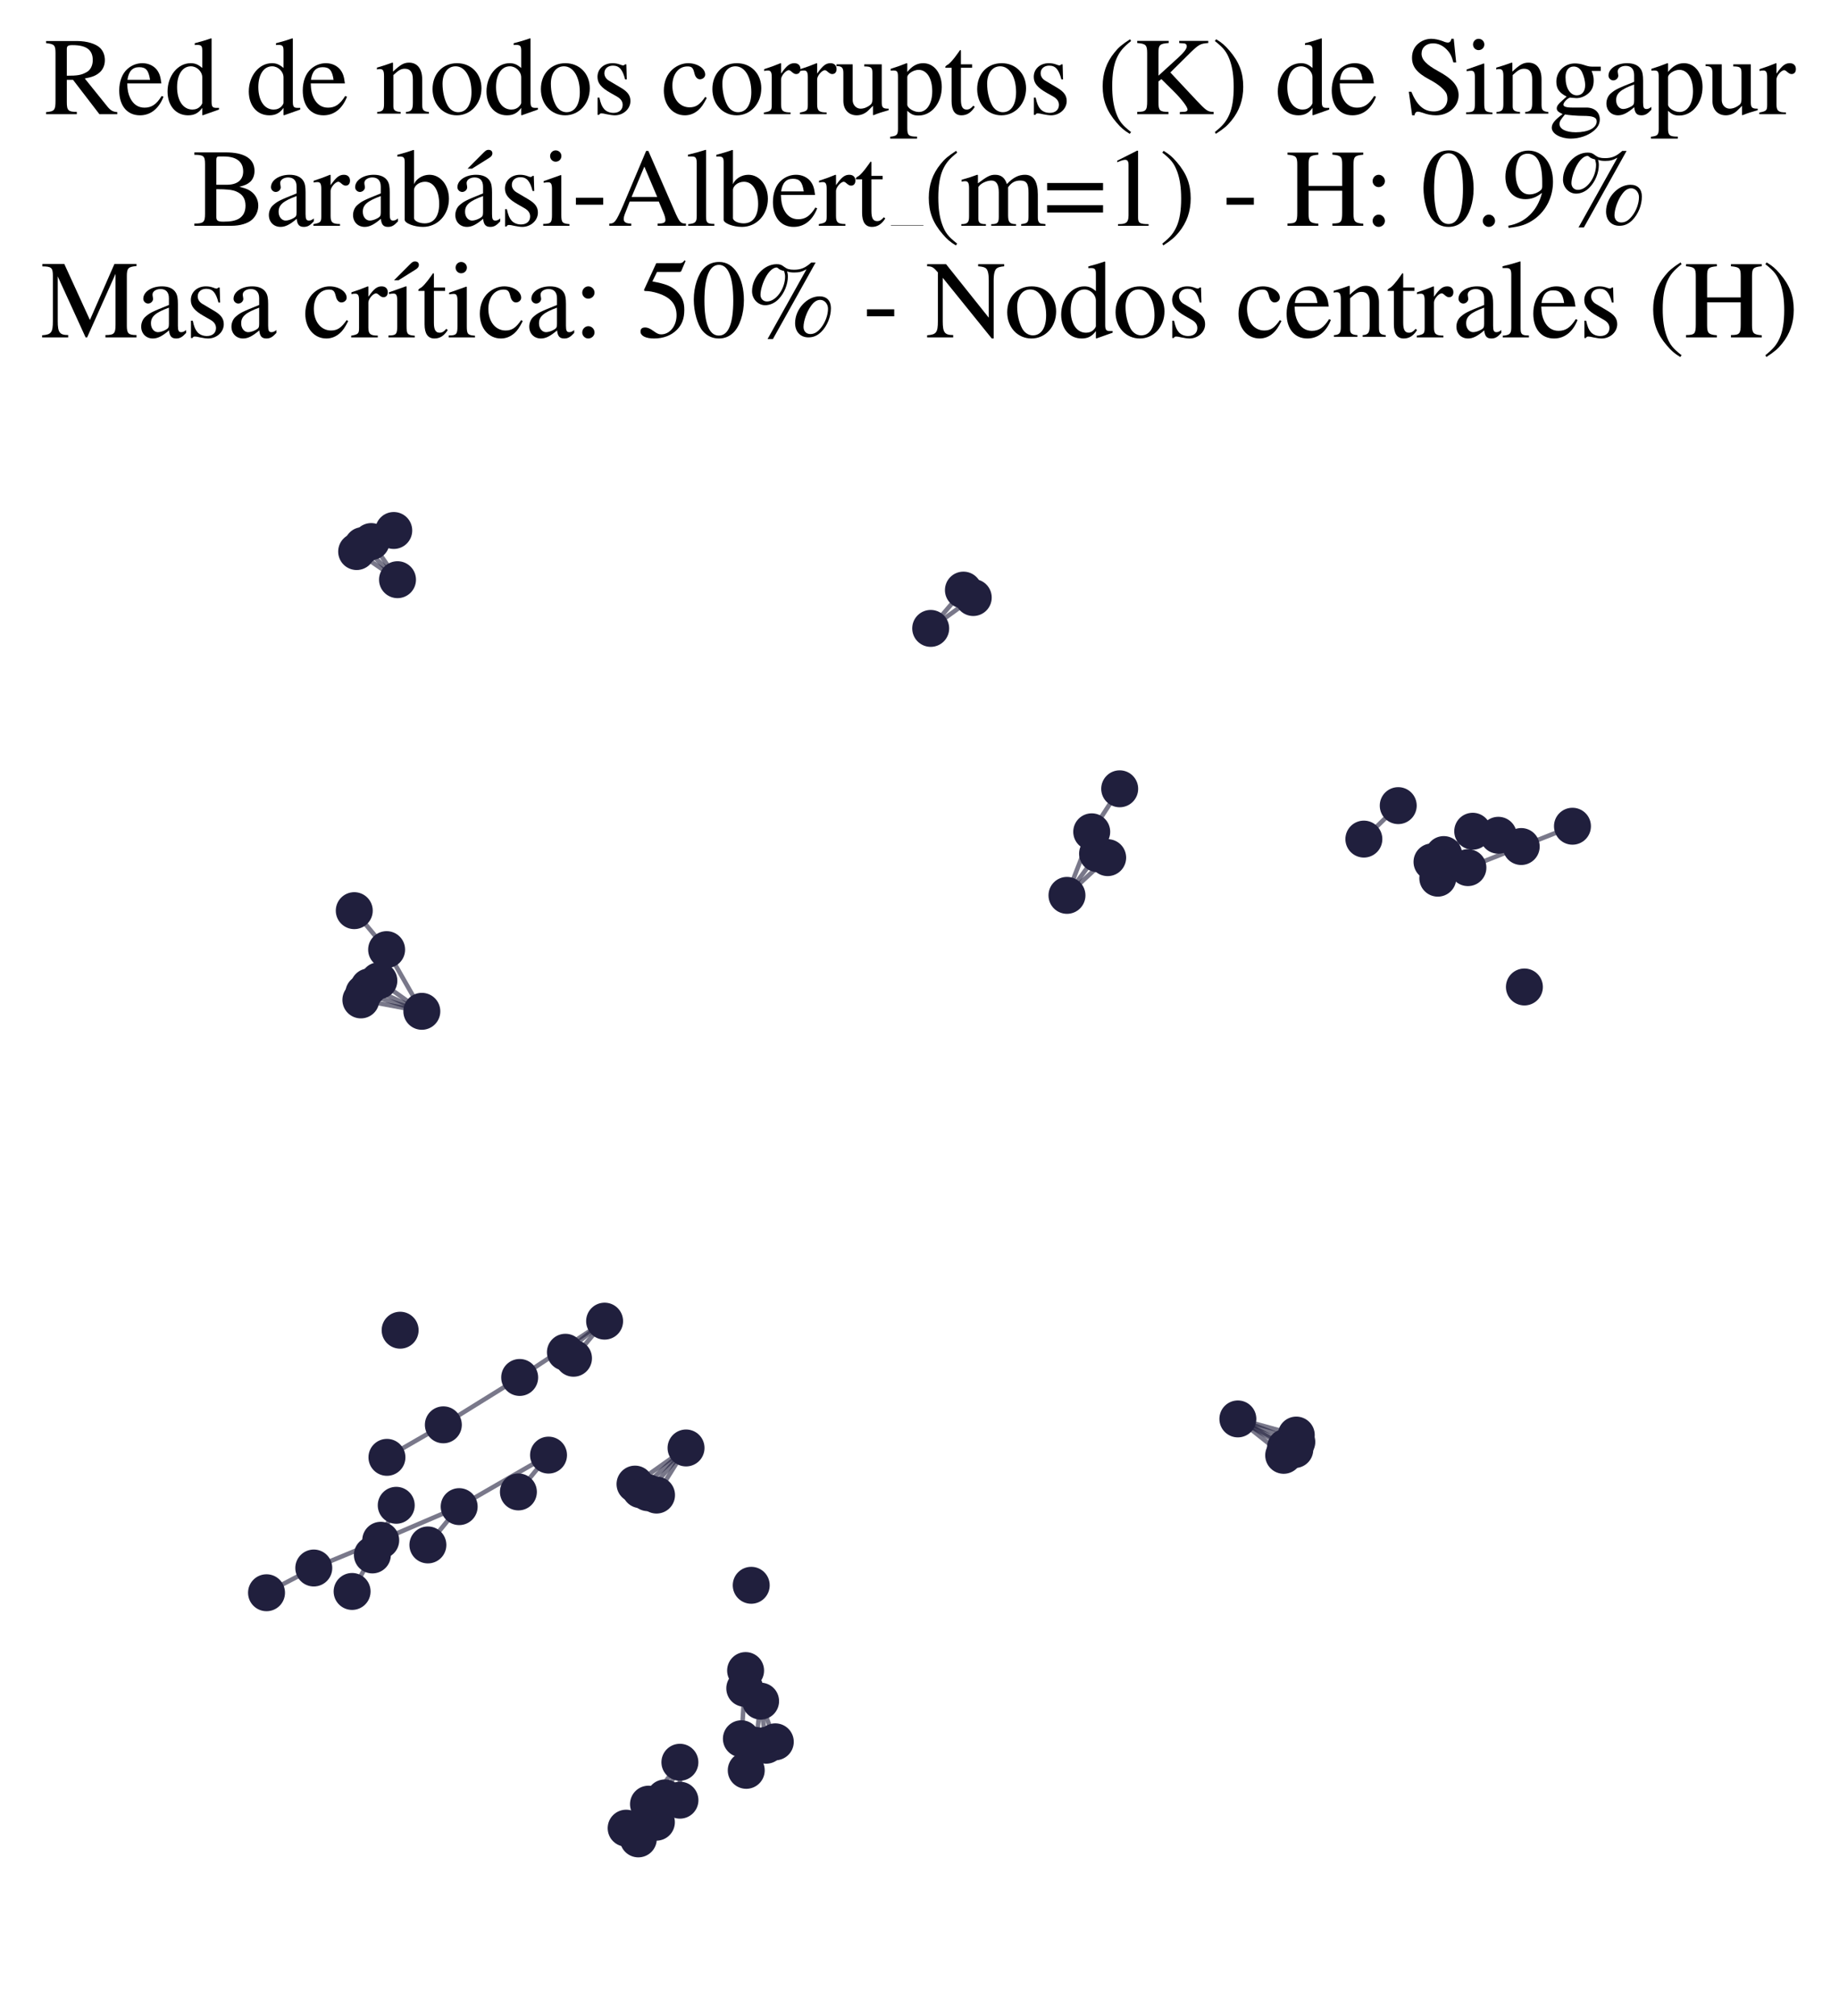 <?xml version="1.0" encoding="utf-8" standalone="no"?>
<!DOCTYPE svg PUBLIC "-//W3C//DTD SVG 1.1//EN"
  "http://www.w3.org/Graphics/SVG/1.1/DTD/svg11.dtd">
<svg xmlns:xlink="http://www.w3.org/1999/xlink" width="162.348pt" height="177.988pt" viewBox="0 0 162.348 177.988" xmlns="http://www.w3.org/2000/svg" version="1.1">
 <defs>
  <style type="text/css">*{stroke-linejoin: round; stroke-linecap: butt}</style>
 </defs>
 <g id="figure_1">
  <g id="patch_1">
   <path d="M 0 177.988 
L 162.348 177.988 
L 162.348 -0 
L 0 -0 
z
" style="fill: #ffffff"/>
  </g>
  <g id="axes_1">
   <g id="LineCollection_1">
    <path d="M 66.724 154.112 
L 67.146 150.198 
" clip-path="url(#p94077cce82)" style="fill: none; stroke: #201f3d; stroke-opacity: 0.6; stroke-width: 0.4"/>
    <path d="M 45.765 131.727 
L 48.425 128.476 
" clip-path="url(#p94077cce82)" style="fill: none; stroke: #201f3d; stroke-opacity: 0.6; stroke-width: 0.4"/>
    <path d="M 113.488 127.792 
L 109.279 125.28 
" clip-path="url(#p94077cce82)" style="fill: none; stroke: #201f3d; stroke-opacity: 0.6; stroke-width: 0.4"/>
    <path d="M 60.564 127.845 
L 57.198 131.796 
" clip-path="url(#p94077cce82)" style="fill: none; stroke: #201f3d; stroke-opacity: 0.6; stroke-width: 0.4"/>
    <path d="M 60.564 127.845 
L 57.96 132.005 
" clip-path="url(#p94077cce82)" style="fill: none; stroke: #201f3d; stroke-opacity: 0.6; stroke-width: 0.4"/>
    <path d="M 60.564 127.845 
L 56.541 131.531 
" clip-path="url(#p94077cce82)" style="fill: none; stroke: #201f3d; stroke-opacity: 0.6; stroke-width: 0.4"/>
    <path d="M 60.564 127.845 
L 56.06 131.036 
" clip-path="url(#p94077cce82)" style="fill: none; stroke: #201f3d; stroke-opacity: 0.6; stroke-width: 0.4"/>
    <path d="M 134.294 74.742 
L 129.588 76.607 
" clip-path="url(#p94077cce82)" style="fill: none; stroke: #201f3d; stroke-opacity: 0.6; stroke-width: 0.4"/>
    <path d="M 134.294 74.742 
L 138.818 72.95 
" clip-path="url(#p94077cce82)" style="fill: none; stroke: #201f3d; stroke-opacity: 0.6; stroke-width: 0.4"/>
    <path d="M 98.847 69.645 
L 96.378 73.442 
" clip-path="url(#p94077cce82)" style="fill: none; stroke: #201f3d; stroke-opacity: 0.6; stroke-width: 0.4"/>
    <path d="M 23.529 140.628 
L 27.701 138.444 
" clip-path="url(#p94077cce82)" style="fill: none; stroke: #201f3d; stroke-opacity: 0.6; stroke-width: 0.4"/>
    <path d="M 65.45 153.519 
L 65.749 149.07 
" clip-path="url(#p94077cce82)" style="fill: none; stroke: #201f3d; stroke-opacity: 0.6; stroke-width: 0.4"/>
    <path d="M 65.45 153.519 
L 65.879 156.309 
" clip-path="url(#p94077cce82)" style="fill: none; stroke: #201f3d; stroke-opacity: 0.6; stroke-width: 0.4"/>
    <path d="M 48.425 128.476 
L 40.536 133.025 
" clip-path="url(#p94077cce82)" style="fill: none; stroke: #201f3d; stroke-opacity: 0.6; stroke-width: 0.4"/>
    <path d="M 56.352 162.361 
L 57.249 159.295 
" clip-path="url(#p94077cce82)" style="fill: none; stroke: #201f3d; stroke-opacity: 0.6; stroke-width: 0.4"/>
    <path d="M 32.016 48.172 
L 35.093 51.182 
" clip-path="url(#p94077cce82)" style="fill: none; stroke: #201f3d; stroke-opacity: 0.6; stroke-width: 0.4"/>
    <path d="M 35.093 51.182 
L 31.486 48.699 
" clip-path="url(#p94077cce82)" style="fill: none; stroke: #201f3d; stroke-opacity: 0.6; stroke-width: 0.4"/>
    <path d="M 35.093 51.182 
L 32.771 47.815 
" clip-path="url(#p94077cce82)" style="fill: none; stroke: #201f3d; stroke-opacity: 0.6; stroke-width: 0.4"/>
    <path d="M 50.629 119.924 
L 53.375 116.648 
" clip-path="url(#p94077cce82)" style="fill: none; stroke: #201f3d; stroke-opacity: 0.6; stroke-width: 0.4"/>
    <path d="M 67.639 154.092 
L 67.146 150.198 
" clip-path="url(#p94077cce82)" style="fill: none; stroke: #201f3d; stroke-opacity: 0.6; stroke-width: 0.4"/>
    <path d="M 32.12 87.679 
L 37.24 89.292 
" clip-path="url(#p94077cce82)" style="fill: none; stroke: #201f3d; stroke-opacity: 0.6; stroke-width: 0.4"/>
    <path d="M 96.894 75.375 
L 94.193 79.055 
" clip-path="url(#p94077cce82)" style="fill: none; stroke: #201f3d; stroke-opacity: 0.6; stroke-width: 0.4"/>
    <path d="M 113.325 128.495 
L 109.279 125.28 
" clip-path="url(#p94077cce82)" style="fill: none; stroke: #201f3d; stroke-opacity: 0.6; stroke-width: 0.4"/>
    <path d="M 114.436 126.706 
L 109.279 125.28 
" clip-path="url(#p94077cce82)" style="fill: none; stroke: #201f3d; stroke-opacity: 0.6; stroke-width: 0.4"/>
    <path d="M 96.378 73.442 
L 94.193 79.055 
" clip-path="url(#p94077cce82)" style="fill: none; stroke: #201f3d; stroke-opacity: 0.6; stroke-width: 0.4"/>
    <path d="M 127.457 75.452 
L 130.013 73.392 
" clip-path="url(#p94077cce82)" style="fill: none; stroke: #201f3d; stroke-opacity: 0.6; stroke-width: 0.4"/>
    <path d="M 85.919 52.759 
L 82.163 55.483 
" clip-path="url(#p94077cce82)" style="fill: none; stroke: #201f3d; stroke-opacity: 0.6; stroke-width: 0.4"/>
    <path d="M 68.444 153.791 
L 67.146 150.198 
" clip-path="url(#p94077cce82)" style="fill: none; stroke: #201f3d; stroke-opacity: 0.6; stroke-width: 0.4"/>
    <path d="M 55.277 161.415 
L 57.249 159.295 
" clip-path="url(#p94077cce82)" style="fill: none; stroke: #201f3d; stroke-opacity: 0.6; stroke-width: 0.4"/>
    <path d="M 123.437 71.131 
L 120.403 74.086 
" clip-path="url(#p94077cce82)" style="fill: none; stroke: #201f3d; stroke-opacity: 0.6; stroke-width: 0.4"/>
    <path d="M 31.858 88.286 
L 37.24 89.292 
" clip-path="url(#p94077cce82)" style="fill: none; stroke: #201f3d; stroke-opacity: 0.6; stroke-width: 0.4"/>
    <path d="M 40.536 133.025 
L 33.611 135.996 
" clip-path="url(#p94077cce82)" style="fill: none; stroke: #201f3d; stroke-opacity: 0.6; stroke-width: 0.4"/>
    <path d="M 40.536 133.025 
L 37.774 136.407 
" clip-path="url(#p94077cce82)" style="fill: none; stroke: #201f3d; stroke-opacity: 0.6; stroke-width: 0.4"/>
    <path d="M 114.305 127.987 
L 109.279 125.28 
" clip-path="url(#p94077cce82)" style="fill: none; stroke: #201f3d; stroke-opacity: 0.6; stroke-width: 0.4"/>
    <path d="M 49.915 119.394 
L 53.375 116.648 
" clip-path="url(#p94077cce82)" style="fill: none; stroke: #201f3d; stroke-opacity: 0.6; stroke-width: 0.4"/>
    <path d="M 33.446 86.591 
L 37.24 89.292 
" clip-path="url(#p94077cce82)" style="fill: none; stroke: #201f3d; stroke-opacity: 0.6; stroke-width: 0.4"/>
    <path d="M 45.877 121.619 
L 53.375 116.648 
" clip-path="url(#p94077cce82)" style="fill: none; stroke: #201f3d; stroke-opacity: 0.6; stroke-width: 0.4"/>
    <path d="M 45.877 121.619 
L 39.139 125.802 
" clip-path="url(#p94077cce82)" style="fill: none; stroke: #201f3d; stroke-opacity: 0.6; stroke-width: 0.4"/>
    <path d="M 39.139 125.802 
L 34.16 128.674 
" clip-path="url(#p94077cce82)" style="fill: none; stroke: #201f3d; stroke-opacity: 0.6; stroke-width: 0.4"/>
    <path d="M 114.483 127.315 
L 109.279 125.28 
" clip-path="url(#p94077cce82)" style="fill: none; stroke: #201f3d; stroke-opacity: 0.6; stroke-width: 0.4"/>
    <path d="M 82.163 55.483 
L 85.051 52.102 
" clip-path="url(#p94077cce82)" style="fill: none; stroke: #201f3d; stroke-opacity: 0.6; stroke-width: 0.4"/>
    <path d="M 57.947 160.888 
L 58.695 158.744 
" clip-path="url(#p94077cce82)" style="fill: none; stroke: #201f3d; stroke-opacity: 0.6; stroke-width: 0.4"/>
    <path d="M 94.193 79.055 
L 97.786 75.724 
" clip-path="url(#p94077cce82)" style="fill: none; stroke: #201f3d; stroke-opacity: 0.6; stroke-width: 0.4"/>
    <path d="M 33.611 135.996 
L 27.701 138.444 
" clip-path="url(#p94077cce82)" style="fill: none; stroke: #201f3d; stroke-opacity: 0.6; stroke-width: 0.4"/>
    <path d="M 60.022 155.595 
L 57.249 159.295 
" clip-path="url(#p94077cce82)" style="fill: none; stroke: #201f3d; stroke-opacity: 0.6; stroke-width: 0.4"/>
    <path d="M 60.022 155.595 
L 58.695 158.744 
" clip-path="url(#p94077cce82)" style="fill: none; stroke: #201f3d; stroke-opacity: 0.6; stroke-width: 0.4"/>
    <path d="M 60.022 155.595 
L 60.027 158.943 
" clip-path="url(#p94077cce82)" style="fill: none; stroke: #201f3d; stroke-opacity: 0.6; stroke-width: 0.4"/>
    <path d="M 37.24 89.292 
L 34.131 83.845 
" clip-path="url(#p94077cce82)" style="fill: none; stroke: #201f3d; stroke-opacity: 0.6; stroke-width: 0.4"/>
    <path d="M 37.24 89.292 
L 32.568 87.135 
" clip-path="url(#p94077cce82)" style="fill: none; stroke: #201f3d; stroke-opacity: 0.6; stroke-width: 0.4"/>
    <path d="M 34.131 83.845 
L 31.275 80.404 
" clip-path="url(#p94077cce82)" style="fill: none; stroke: #201f3d; stroke-opacity: 0.6; stroke-width: 0.4"/>
    <path d="M 32.874 137.291 
L 34.98 132.907 
" clip-path="url(#p94077cce82)" style="fill: none; stroke: #201f3d; stroke-opacity: 0.6; stroke-width: 0.4"/>
    <path d="M 32.874 137.291 
L 31.084 140.514 
" clip-path="url(#p94077cce82)" style="fill: none; stroke: #201f3d; stroke-opacity: 0.6; stroke-width: 0.4"/>
   </g>
   <g id="PathCollection_1">
    <defs>
     <path id="mcdcf7768cd" d="M 0 1.581 
C 0.419 1.581 0.822 1.415 1.118 1.118 
C 1.415 0.822 1.581 0.419 1.581 0 
C 1.581 -0.419 1.415 -0.822 1.118 -1.118 
C 0.822 -1.415 0.419 -1.581 0 -1.581 
C -0.419 -1.581 -0.822 -1.415 -1.118 -1.118 
C -1.415 -0.822 -1.581 -0.419 -1.581 0 
C -1.581 0.419 -1.415 0.822 -1.118 1.118 
C -0.822 1.415 -0.419 1.581 0 1.581 
z
" style="stroke: #201f3d; stroke-width: 0.1"/>
    </defs>
    <g clip-path="url(#p94077cce82)">
     <use xlink:href="#mcdcf7768cd" x="114.305" y="127.987" style="fill: #201f3d; stroke: #201f3d; stroke-width: 0.1"/>
     <use xlink:href="#mcdcf7768cd" x="134.575" y="87.143" style="fill: #201f3d; stroke: #201f3d; stroke-width: 0.1"/>
     <use xlink:href="#mcdcf7768cd" x="37.774" y="136.407" style="fill: #201f3d; stroke: #201f3d; stroke-width: 0.1"/>
     <use xlink:href="#mcdcf7768cd" x="34.16" y="128.674" style="fill: #201f3d; stroke: #201f3d; stroke-width: 0.1"/>
     <use xlink:href="#mcdcf7768cd" x="113.488" y="127.792" style="fill: #201f3d; stroke: #201f3d; stroke-width: 0.1"/>
     <use xlink:href="#mcdcf7768cd" x="65.45" y="153.519" style="fill: #201f3d; stroke: #201f3d; stroke-width: 0.1"/>
     <use xlink:href="#mcdcf7768cd" x="66.319" y="139.97" style="fill: #201f3d; stroke: #201f3d; stroke-width: 0.1"/>
     <use xlink:href="#mcdcf7768cd" x="56.541" y="131.531" style="fill: #201f3d; stroke: #201f3d; stroke-width: 0.1"/>
     <use xlink:href="#mcdcf7768cd" x="85.051" y="52.102" style="fill: #201f3d; stroke: #201f3d; stroke-width: 0.1"/>
     <use xlink:href="#mcdcf7768cd" x="132.273" y="73.748" style="fill: #201f3d; stroke: #201f3d; stroke-width: 0.1"/>
     <use xlink:href="#mcdcf7768cd" x="60.564" y="127.845" style="fill: #201f3d; stroke: #201f3d; stroke-width: 0.1"/>
     <use xlink:href="#mcdcf7768cd" x="65.879" y="156.309" style="fill: #201f3d; stroke: #201f3d; stroke-width: 0.1"/>
     <use xlink:href="#mcdcf7768cd" x="114.436" y="126.706" style="fill: #201f3d; stroke: #201f3d; stroke-width: 0.1"/>
     <use xlink:href="#mcdcf7768cd" x="37.24" y="89.292" style="fill: #201f3d; stroke: #201f3d; stroke-width: 0.1"/>
     <use xlink:href="#mcdcf7768cd" x="123.437" y="71.131" style="fill: #201f3d; stroke: #201f3d; stroke-width: 0.1"/>
     <use xlink:href="#mcdcf7768cd" x="127.457" y="75.452" style="fill: #201f3d; stroke: #201f3d; stroke-width: 0.1"/>
     <use xlink:href="#mcdcf7768cd" x="57.96" y="132.005" style="fill: #201f3d; stroke: #201f3d; stroke-width: 0.1"/>
     <use xlink:href="#mcdcf7768cd" x="65.822" y="147.498" style="fill: #201f3d; stroke: #201f3d; stroke-width: 0.1"/>
     <use xlink:href="#mcdcf7768cd" x="98.847" y="69.645" style="fill: #201f3d; stroke: #201f3d; stroke-width: 0.1"/>
     <use xlink:href="#mcdcf7768cd" x="114.483" y="127.315" style="fill: #201f3d; stroke: #201f3d; stroke-width: 0.1"/>
     <use xlink:href="#mcdcf7768cd" x="31.084" y="140.514" style="fill: #201f3d; stroke: #201f3d; stroke-width: 0.1"/>
     <use xlink:href="#mcdcf7768cd" x="50.629" y="119.924" style="fill: #201f3d; stroke: #201f3d; stroke-width: 0.1"/>
     <use xlink:href="#mcdcf7768cd" x="33.611" y="135.996" style="fill: #201f3d; stroke: #201f3d; stroke-width: 0.1"/>
     <use xlink:href="#mcdcf7768cd" x="94.193" y="79.055" style="fill: #201f3d; stroke: #201f3d; stroke-width: 0.1"/>
     <use xlink:href="#mcdcf7768cd" x="31.858" y="88.286" style="fill: #201f3d; stroke: #201f3d; stroke-width: 0.1"/>
     <use xlink:href="#mcdcf7768cd" x="113.325" y="128.495" style="fill: #201f3d; stroke: #201f3d; stroke-width: 0.1"/>
     <use xlink:href="#mcdcf7768cd" x="126.929" y="77.537" style="fill: #201f3d; stroke: #201f3d; stroke-width: 0.1"/>
     <use xlink:href="#mcdcf7768cd" x="56.352" y="162.361" style="fill: #201f3d; stroke: #201f3d; stroke-width: 0.1"/>
     <use xlink:href="#mcdcf7768cd" x="67.639" y="154.092" style="fill: #201f3d; stroke: #201f3d; stroke-width: 0.1"/>
     <use xlink:href="#mcdcf7768cd" x="60.027" y="158.943" style="fill: #201f3d; stroke: #201f3d; stroke-width: 0.1"/>
     <use xlink:href="#mcdcf7768cd" x="57.947" y="160.888" style="fill: #201f3d; stroke: #201f3d; stroke-width: 0.1"/>
     <use xlink:href="#mcdcf7768cd" x="40.536" y="133.025" style="fill: #201f3d; stroke: #201f3d; stroke-width: 0.1"/>
     <use xlink:href="#mcdcf7768cd" x="34.98" y="132.907" style="fill: #201f3d; stroke: #201f3d; stroke-width: 0.1"/>
     <use xlink:href="#mcdcf7768cd" x="56.06" y="131.036" style="fill: #201f3d; stroke: #201f3d; stroke-width: 0.1"/>
     <use xlink:href="#mcdcf7768cd" x="134.294" y="74.742" style="fill: #201f3d; stroke: #201f3d; stroke-width: 0.1"/>
     <use xlink:href="#mcdcf7768cd" x="67.146" y="150.198" style="fill: #201f3d; stroke: #201f3d; stroke-width: 0.1"/>
     <use xlink:href="#mcdcf7768cd" x="109.279" y="125.28" style="fill: #201f3d; stroke: #201f3d; stroke-width: 0.1"/>
     <use xlink:href="#mcdcf7768cd" x="126.418" y="76.099" style="fill: #201f3d; stroke: #201f3d; stroke-width: 0.1"/>
     <use xlink:href="#mcdcf7768cd" x="53.375" y="116.648" style="fill: #201f3d; stroke: #201f3d; stroke-width: 0.1"/>
     <use xlink:href="#mcdcf7768cd" x="32.874" y="137.291" style="fill: #201f3d; stroke: #201f3d; stroke-width: 0.1"/>
     <use xlink:href="#mcdcf7768cd" x="55.277" y="161.415" style="fill: #201f3d; stroke: #201f3d; stroke-width: 0.1"/>
     <use xlink:href="#mcdcf7768cd" x="35.093" y="51.182" style="fill: #201f3d; stroke: #201f3d; stroke-width: 0.1"/>
     <use xlink:href="#mcdcf7768cd" x="32.12" y="87.679" style="fill: #201f3d; stroke: #201f3d; stroke-width: 0.1"/>
     <use xlink:href="#mcdcf7768cd" x="32.771" y="47.815" style="fill: #201f3d; stroke: #201f3d; stroke-width: 0.1"/>
     <use xlink:href="#mcdcf7768cd" x="23.529" y="140.628" style="fill: #201f3d; stroke: #201f3d; stroke-width: 0.1"/>
     <use xlink:href="#mcdcf7768cd" x="96.894" y="75.375" style="fill: #201f3d; stroke: #201f3d; stroke-width: 0.1"/>
     <use xlink:href="#mcdcf7768cd" x="35.324" y="117.448" style="fill: #201f3d; stroke: #201f3d; stroke-width: 0.1"/>
     <use xlink:href="#mcdcf7768cd" x="120.403" y="74.086" style="fill: #201f3d; stroke: #201f3d; stroke-width: 0.1"/>
     <use xlink:href="#mcdcf7768cd" x="66.724" y="154.112" style="fill: #201f3d; stroke: #201f3d; stroke-width: 0.1"/>
     <use xlink:href="#mcdcf7768cd" x="32.568" y="87.135" style="fill: #201f3d; stroke: #201f3d; stroke-width: 0.1"/>
     <use xlink:href="#mcdcf7768cd" x="129.588" y="76.607" style="fill: #201f3d; stroke: #201f3d; stroke-width: 0.1"/>
     <use xlink:href="#mcdcf7768cd" x="31.275" y="80.404" style="fill: #201f3d; stroke: #201f3d; stroke-width: 0.1"/>
     <use xlink:href="#mcdcf7768cd" x="130.013" y="73.392" style="fill: #201f3d; stroke: #201f3d; stroke-width: 0.1"/>
     <use xlink:href="#mcdcf7768cd" x="68.444" y="153.791" style="fill: #201f3d; stroke: #201f3d; stroke-width: 0.1"/>
     <use xlink:href="#mcdcf7768cd" x="49.915" y="119.394" style="fill: #201f3d; stroke: #201f3d; stroke-width: 0.1"/>
     <use xlink:href="#mcdcf7768cd" x="97.786" y="75.724" style="fill: #201f3d; stroke: #201f3d; stroke-width: 0.1"/>
     <use xlink:href="#mcdcf7768cd" x="32.016" y="48.172" style="fill: #201f3d; stroke: #201f3d; stroke-width: 0.1"/>
     <use xlink:href="#mcdcf7768cd" x="65.749" y="149.07" style="fill: #201f3d; stroke: #201f3d; stroke-width: 0.1"/>
     <use xlink:href="#mcdcf7768cd" x="39.139" y="125.802" style="fill: #201f3d; stroke: #201f3d; stroke-width: 0.1"/>
     <use xlink:href="#mcdcf7768cd" x="96.378" y="73.442" style="fill: #201f3d; stroke: #201f3d; stroke-width: 0.1"/>
     <use xlink:href="#mcdcf7768cd" x="82.163" y="55.483" style="fill: #201f3d; stroke: #201f3d; stroke-width: 0.1"/>
     <use xlink:href="#mcdcf7768cd" x="33.446" y="86.591" style="fill: #201f3d; stroke: #201f3d; stroke-width: 0.1"/>
     <use xlink:href="#mcdcf7768cd" x="45.877" y="121.619" style="fill: #201f3d; stroke: #201f3d; stroke-width: 0.1"/>
     <use xlink:href="#mcdcf7768cd" x="57.249" y="159.295" style="fill: #201f3d; stroke: #201f3d; stroke-width: 0.1"/>
     <use xlink:href="#mcdcf7768cd" x="85.919" y="52.759" style="fill: #201f3d; stroke: #201f3d; stroke-width: 0.1"/>
     <use xlink:href="#mcdcf7768cd" x="60.022" y="155.595" style="fill: #201f3d; stroke: #201f3d; stroke-width: 0.1"/>
     <use xlink:href="#mcdcf7768cd" x="48.425" y="128.476" style="fill: #201f3d; stroke: #201f3d; stroke-width: 0.1"/>
     <use xlink:href="#mcdcf7768cd" x="27.701" y="138.444" style="fill: #201f3d; stroke: #201f3d; stroke-width: 0.1"/>
     <use xlink:href="#mcdcf7768cd" x="34.761" y="46.838" style="fill: #201f3d; stroke: #201f3d; stroke-width: 0.1"/>
     <use xlink:href="#mcdcf7768cd" x="31.486" y="48.699" style="fill: #201f3d; stroke: #201f3d; stroke-width: 0.1"/>
     <use xlink:href="#mcdcf7768cd" x="34.131" y="83.845" style="fill: #201f3d; stroke: #201f3d; stroke-width: 0.1"/>
     <use xlink:href="#mcdcf7768cd" x="57.198" y="131.796" style="fill: #201f3d; stroke: #201f3d; stroke-width: 0.1"/>
     <use xlink:href="#mcdcf7768cd" x="45.765" y="131.727" style="fill: #201f3d; stroke: #201f3d; stroke-width: 0.1"/>
     <use xlink:href="#mcdcf7768cd" x="138.818" y="72.95" style="fill: #201f3d; stroke: #201f3d; stroke-width: 0.1"/>
     <use xlink:href="#mcdcf7768cd" x="58.695" y="158.744" style="fill: #201f3d; stroke: #201f3d; stroke-width: 0.1"/>
    </g>
   </g>
   <g id="text_1">
    <!-- Red de nodos corruptos (K) de Singapur -->
    <g transform="translate(3.901 10.084) scale(0.096 -0.096)">
     <defs>
      <path id="NimbusRomNo9L-Regu-52" d="M 4218 121 
C 3974 140 3846 205 3661 424 
L 2342 2061 
C 2771 2143 2963 2219 3174 2388 
C 3379 2553 3501 2818 3501 3113 
C 3501 3385 3418 3618 3251 3801 
C 3008 4059 2477 4224 1875 4224 
L 109 4224 
L 109 4102 
C 589 4051 653 3981 653 3528 
L 653 765 
C 653 236 589 159 109 121 
L 109 0 
L 1882 0 
L 1882 134 
C 1389 134 1306 219 1306 692 
L 1306 1984 
L 1664 1984 
L 3187 0 
L 4218 0 
L 4218 121 
z
M 1306 3762 
C 1306 3937 1376 3987 1632 3987 
C 2432 3987 2803 3716 2803 3123 
C 2803 2807 2669 2542 2438 2423 
C 2144 2258 1920 2221 1306 2221 
L 1306 3762 
z
" transform="scale(0.016)"/>
      <path id="NimbusRomNo9L-Regu-65" d="M 2611 1053 
C 2304 564 2029 378 1619 378 
C 1254 378 979 564 794 930 
C 678 1174 634 1386 621 1779 
L 2592 1779 
C 2541 2193 2477 2377 2317 2581 
C 2125 2811 1830 2944 1498 2944 
C 1178 2944 877 2829 634 2611 
C 333 2349 160 1894 160 1370 
C 160 486 621 -64 1357 -64 
C 1965 -64 2445 315 2714 1008 
L 2611 1053 
z
M 634 1984 
C 704 2479 922 2714 1312 2714 
C 1702 2714 1856 2535 1939 1984 
L 634 1984 
z
" transform="scale(0.016)"/>
      <path id="NimbusRomNo9L-Regu-64" d="M 2202 -64 
L 3142 269 
L 3142 365 
C 3027 365 3014 365 2995 365 
C 2765 365 2714 435 2714 731 
L 2714 4364 
L 2682 4377 
C 2374 4268 2150 4204 1741 4096 
L 1741 3994 
C 1792 4000 1830 4000 1882 4000 
C 2118 4000 2176 3936 2176 3672 
L 2176 2669 
C 1933 2874 1760 2944 1504 2944 
C 768 2944 173 2221 173 1312 
C 173 493 653 -64 1357 -64 
C 1715 -64 1958 64 2176 365 
L 2176 -45 
L 2202 -64 
z
M 2176 653 
C 2176 608 2131 531 2067 461 
C 1952 333 1792 269 1606 269 
C 1075 269 723 781 723 1568 
C 723 2291 1037 2765 1523 2765 
C 1862 2765 2176 2464 2176 2125 
L 2176 653 
z
" transform="scale(0.016)"/>
      <path id="NimbusRomNo9L-Regu-6e" d="M 102 2579 
C 141 2598 205 2605 275 2605 
C 454 2605 512 2509 512 2195 
L 512 608 
C 512 243 442 154 115 128 
L 115 32 
L 1472 32 
L 1472 128 
C 1146 154 1050 230 1050 461 
L 1050 2259 
C 1357 2547 1498 2624 1709 2624 
C 2022 2624 2176 2426 2176 2003 
L 2176 666 
C 2176 262 2093 154 1773 128 
L 1773 32 
L 3104 32 
L 3104 128 
C 2790 160 2714 237 2714 550 
L 2714 2016 
C 2714 2618 2432 2976 1958 2976 
C 1664 2976 1466 2867 1030 2458 
L 1030 2963 
L 986 2976 
C 672 2861 454 2790 102 2688 
L 102 2579 
z
" transform="scale(0.016)"/>
      <path id="NimbusRomNo9L-Regu-6f" d="M 1600 2944 
C 768 2944 186 2330 186 1446 
C 186 582 781 -64 1587 -64 
C 2394 -64 3008 614 3008 1498 
C 3008 2336 2419 2944 1600 2944 
z
M 1517 2765 
C 2054 2765 2432 2150 2432 1274 
C 2432 550 2144 115 1664 115 
C 1414 115 1178 269 1043 525 
C 864 858 762 1306 762 1760 
C 762 2368 1062 2765 1517 2765 
z
" transform="scale(0.016)"/>
      <path id="NimbusRomNo9L-Regu-73" d="M 2016 2010 
L 1990 2880 
L 1920 2880 
L 1907 2867 
C 1850 2822 1843 2816 1818 2816 
C 1779 2816 1715 2829 1645 2861 
C 1504 2915 1363 2944 1197 2944 
C 691 2944 326 2616 326 2154 
C 326 1796 531 1539 1075 1231 
L 1446 1020 
C 1670 892 1779 737 1779 539 
C 1779 256 1574 77 1248 77 
C 1030 77 832 159 710 298 
C 576 455 518 600 435 960 
L 333 960 
L 333 -39 
L 416 -39 
C 461 33 486 48 563 48 
C 621 48 710 35 858 -2 
C 1037 -39 1210 -64 1325 -64 
C 1818 -64 2227 308 2227 757 
C 2227 1077 2074 1289 1690 1520 
L 998 1930 
C 819 2033 723 2194 723 2367 
C 723 2624 922 2803 1216 2803 
C 1581 2803 1773 2583 1920 2010 
L 2016 2010 
z
" transform="scale(0.016)"/>
      <path id="NimbusRomNo9L-Regu-63" d="M 2547 998 
C 2240 550 2010 397 1645 397 
C 1062 397 653 909 653 1645 
C 653 2304 1005 2758 1523 2758 
C 1754 2758 1837 2688 1901 2451 
L 1939 2310 
C 1990 2131 2106 2016 2240 2016 
C 2406 2016 2547 2138 2547 2285 
C 2547 2643 2099 2944 1562 2944 
C 1248 2944 922 2816 659 2586 
C 339 2304 160 1869 160 1363 
C 160 531 666 -64 1376 -64 
C 1664 -64 1920 38 2150 237 
C 2323 390 2445 563 2637 941 
L 2547 998 
z
" transform="scale(0.016)"/>
      <path id="NimbusRomNo9L-Regu-72" d="M 45 2496 
C 134 2515 192 2522 269 2522 
C 429 2522 486 2419 486 2138 
L 486 538 
C 486 218 442 173 32 96 
L 32 0 
L 1568 0 
L 1568 102 
C 1133 102 1024 199 1024 565 
L 1024 2013 
C 1024 2219 1299 2541 1472 2541 
C 1510 2541 1568 2509 1638 2445 
C 1741 2355 1811 2317 1894 2317 
C 2048 2317 2144 2426 2144 2605 
C 2144 2816 2010 2944 1792 2944 
C 1523 2944 1338 2797 1024 2343 
L 1024 2931 
L 992 2944 
C 653 2803 422 2721 45 2599 
L 45 2496 
z
" transform="scale(0.016)"/>
      <path id="NimbusRomNo9L-Regu-75" d="M 3066 320 
L 3034 320 
C 2739 320 2669 390 2669 685 
L 2669 2880 
L 1658 2880 
L 1658 2758 
C 2054 2758 2131 2694 2131 2375 
L 2131 875 
C 2131 697 2099 607 2010 537 
C 1837 397 1638 320 1446 320 
C 1197 320 992 537 992 805 
L 992 2880 
L 58 2880 
L 58 2778 
C 365 2778 454 2682 454 2387 
L 454 770 
C 454 263 762 -64 1229 -64 
C 1466 -64 1715 38 1888 211 
L 2163 486 
L 2163 -45 
L 2189 -58 
C 2509 70 2739 141 3066 230 
L 3066 320 
z
" transform="scale(0.016)"/>
      <path id="NimbusRomNo9L-Regu-70" d="M 58 2516 
C 115 2522 160 2522 218 2522 
C 435 2522 480 2458 480 2155 
L 480 -855 
C 480 -1189 410 -1261 32 -1299 
L 32 -1408 
L 1581 -1408 
L 1581 -1293 
C 1101 -1293 1018 -1222 1018 -816 
L 1018 199 
C 1242 -13 1395 -77 1664 -77 
C 2419 -77 3008 643 3008 1575 
C 3008 2372 2560 2944 1939 2944 
C 1581 2944 1299 2784 1018 2438 
L 1018 2931 
L 979 2944 
C 634 2810 410 2726 58 2618 
L 58 2516 
z
M 1018 2136 
C 1018 2329 1376 2560 1670 2560 
C 2144 2560 2458 2071 2458 1324 
C 2458 611 2144 128 1683 128 
C 1382 128 1018 359 1018 552 
L 1018 2136 
z
" transform="scale(0.016)"/>
      <path id="NimbusRomNo9L-Regu-74" d="M 1632 2880 
L 986 2880 
L 986 3622 
C 986 3686 979 3706 941 3706 
C 896 3648 858 3590 813 3526 
C 570 3174 294 2867 192 2841 
C 122 2794 83 2748 83 2715 
C 83 2695 90 2682 109 2682 
L 448 2682 
L 448 751 
C 448 212 640 -64 1018 -64 
C 1331 -64 1574 90 1786 423 
L 1702 493 
C 1568 333 1459 269 1318 269 
C 1082 269 986 443 986 847 
L 986 2682 
L 1632 2682 
L 1632 2880 
z
" transform="scale(0.016)"/>
      <path id="NimbusRomNo9L-Regu-28" d="M 1888 4326 
C 1414 4019 1222 3853 986 3558 
C 531 3002 307 2362 307 1613 
C 307 800 544 173 1107 -480 
C 1370 -787 1536 -928 1869 -1133 
L 1946 -1030 
C 1434 -627 1254 -403 1082 77 
C 928 506 858 992 858 1632 
C 858 2304 941 2829 1114 3226 
C 1293 3622 1485 3853 1946 4224 
L 1888 4326 
z
" transform="scale(0.016)"/>
      <path id="NimbusRomNo9L-Regu-4b" d="M 2643 4109 
C 2720 4096 2784 4096 2810 4096 
C 3002 4096 3078 4045 3078 3917 
C 3078 3775 2931 3583 2579 3257 
L 1446 2224 
L 1446 3534 
C 1446 4000 1517 4071 2035 4109 
L 2035 4231 
L 218 4231 
L 218 4109 
C 717 4071 794 3988 794 3531 
L 794 750 
C 794 217 723 134 218 134 
L 218 0 
L 2022 0 
L 2022 134 
C 1523 134 1446 211 1446 683 
L 1446 1891 
L 1613 2026 
L 2291 1355 
C 2778 876 3123 422 3123 269 
C 3123 179 3034 134 2854 134 
C 2822 134 2752 134 2675 121 
L 2675 0 
L 4627 0 
L 4627 134 
C 4294 134 4205 198 3622 816 
L 2131 2409 
L 3347 3611 
C 3782 4026 3885 4077 4320 4109 
L 4320 4231 
L 2643 4231 
L 2643 4109 
z
" transform="scale(0.016)"/>
      <path id="NimbusRomNo9L-Regu-29" d="M 243 -1133 
C 717 -826 909 -659 1146 -365 
C 1600 192 1824 832 1824 1581 
C 1824 2400 1587 3021 1024 3674 
C 762 3981 595 4122 262 4326 
L 186 4224 
C 698 3821 870 3597 1050 3117 
C 1203 2688 1274 2202 1274 1562 
C 1274 896 1190 365 1018 -26 
C 838 -429 646 -659 186 -1030 
L 243 -1133 
z
" transform="scale(0.016)"/>
      <path id="NimbusRomNo9L-Regu-53" d="M 2861 4352 
L 2726 4352 
C 2701 4205 2630 4135 2522 4135 
C 2458 4135 2349 4160 2240 4212 
C 2003 4301 1766 4352 1562 4352 
C 1286 4352 1005 4244 794 4058 
C 570 3859 454 3590 454 3256 
C 454 2743 736 2385 1453 2006 
C 1914 1763 2246 1499 2406 1256 
C 2464 1173 2496 1038 2496 884 
C 2496 454 2176 160 1709 160 
C 1139 160 736 513 416 1296 
L 269 1296 
L 461 -64 
L 602 -64 
C 608 57 685 147 781 147 
C 851 147 960 122 1082 79 
C 1325 -14 1581 -64 1837 -64 
C 2573 -64 3142 442 3142 1101 
C 3142 1626 2790 2042 1946 2496 
C 1274 2868 1005 3149 1005 3495 
C 1005 3847 1274 4090 1670 4090 
C 1958 4090 2227 3968 2451 3738 
C 2650 3533 2739 3367 2842 2989 
L 3002 2989 
L 2861 4352 
z
" transform="scale(0.016)"/>
      <path id="NimbusRomNo9L-Regu-69" d="M 1120 2929 
L 128 2579 
L 128 2484 
L 179 2490 
C 256 2502 339 2509 397 2509 
C 550 2509 608 2406 608 2125 
L 608 640 
C 608 179 544 109 102 109 
L 102 0 
L 1619 0 
L 1619 96 
C 1197 128 1146 191 1146 650 
L 1146 2910 
L 1120 2929 
z
M 819 4352 
C 646 4352 499 4205 499 4026 
C 499 3847 640 3699 819 3699 
C 1005 3699 1152 3840 1152 4026 
C 1152 4205 1005 4352 819 4352 
z
" transform="scale(0.016)"/>
      <path id="NimbusRomNo9L-Regu-67" d="M 3008 2496 
L 3008 2746 
L 2515 2746 
C 2387 2746 2291 2763 2163 2802 
L 2022 2847 
C 1850 2903 1677 2931 1510 2931 
C 915 2931 442 2467 442 1881 
C 442 1476 614 1230 1037 1018 
C 915 906 800 799 762 768 
C 550 588 467 463 467 338 
C 467 206 544 131 806 6 
C 352 -329 179 -543 179 -781 
C 179 -1124 678 -1408 1286 -1408 
C 1766 -1408 2266 -1238 2598 -962 
C 2842 -759 2950 -548 2950 -299 
C 2950 108 2650 384 2176 384 
L 1350 384 
C 1011 384 851 443 851 548 
C 851 678 1062 908 1235 960 
C 1293 953 1338 947 1357 947 
C 1478 934 1562 928 1600 928 
C 1837 928 2093 1026 2291 1203 
C 2502 1387 2598 1617 2598 1945 
C 2598 2135 2566 2286 2477 2496 
L 3008 2496 
z
M 941 -13 
C 1152 -58 1664 -96 1978 -96 
C 2560 -96 2771 -180 2771 -414 
C 2771 -791 2285 -1043 1562 -1043 
C 998 -1043 627 -855 627 -570 
C 627 -420 672 -336 941 -13 
z
M 973 2145 
C 973 2526 1152 2752 1446 2752 
C 1645 2752 1811 2642 1914 2449 
C 2029 2223 2106 1927 2106 1675 
C 2106 1314 1920 1088 1626 1088 
C 1242 1088 973 1507 973 2126 
L 973 2145 
z
" transform="scale(0.016)"/>
      <path id="NimbusRomNo9L-Regu-61" d="M 2829 423 
C 2720 333 2643 301 2547 301 
C 2400 301 2355 390 2355 672 
L 2355 1920 
C 2355 2253 2323 2438 2227 2592 
C 2086 2822 1811 2944 1434 2944 
C 832 2944 358 2630 358 2227 
C 358 2080 486 1952 634 1952 
C 787 1952 922 2080 922 2221 
C 922 2246 915 2278 909 2323 
C 896 2381 890 2432 890 2477 
C 890 2650 1094 2790 1350 2790 
C 1664 2790 1837 2605 1837 2259 
L 1837 1869 
C 851 1472 742 1421 467 1178 
C 326 1050 237 832 237 621 
C 237 218 518 -64 909 -64 
C 1190 -64 1453 70 1843 403 
C 1875 70 1990 -64 2253 -64 
C 2470 -64 2605 13 2829 256 
L 2829 423 
z
M 1837 783 
C 1837 584 1805 526 1670 449 
C 1517 359 1338 301 1203 301 
C 979 301 800 520 800 796 
L 800 822 
C 800 1201 1062 1433 1837 1715 
L 1837 783 
z
" transform="scale(0.016)"/>
     </defs>
     <use xlink:href="#NimbusRomNo9L-Regu-52" transform="scale(0.996)"/>
     <use xlink:href="#NimbusRomNo9L-Regu-65" transform="translate(66.45 0) scale(0.996)"/>
     <use xlink:href="#NimbusRomNo9L-Regu-64" transform="translate(110.684 0) scale(0.996)"/>
     <use xlink:href="#NimbusRomNo9L-Regu-64" transform="translate(185.403 0) scale(0.996)"/>
     <use xlink:href="#NimbusRomNo9L-Regu-65" transform="translate(235.217 0) scale(0.996)"/>
     <use xlink:href="#NimbusRomNo9L-Regu-6e" transform="translate(304.357 0) scale(0.996)"/>
     <use xlink:href="#NimbusRomNo9L-Regu-6f" transform="translate(354.17 0) scale(0.996)"/>
     <use xlink:href="#NimbusRomNo9L-Regu-64" transform="translate(403.983 0) scale(0.996)"/>
     <use xlink:href="#NimbusRomNo9L-Regu-6f" transform="translate(453.796 0) scale(0.996)"/>
     <use xlink:href="#NimbusRomNo9L-Regu-73" transform="translate(503.61 0) scale(0.996)"/>
     <use xlink:href="#NimbusRomNo9L-Regu-63" transform="translate(567.27 0) scale(0.996)"/>
     <use xlink:href="#NimbusRomNo9L-Regu-6f" transform="translate(611.503 0) scale(0.996)"/>
     <use xlink:href="#NimbusRomNo9L-Regu-72" transform="translate(661.317 0) scale(0.996)"/>
     <use xlink:href="#NimbusRomNo9L-Regu-72" transform="translate(694.492 0) scale(0.996)"/>
     <use xlink:href="#NimbusRomNo9L-Regu-75" transform="translate(727.667 0) scale(0.996)"/>
     <use xlink:href="#NimbusRomNo9L-Regu-70" transform="translate(777.48 0) scale(0.996)"/>
     <use xlink:href="#NimbusRomNo9L-Regu-74" transform="translate(827.294 0) scale(0.996)"/>
     <use xlink:href="#NimbusRomNo9L-Regu-6f" transform="translate(854.989 0) scale(0.996)"/>
     <use xlink:href="#NimbusRomNo9L-Regu-73" transform="translate(904.802 0) scale(0.996)"/>
     <use xlink:href="#NimbusRomNo9L-Regu-28" transform="translate(968.462 0) scale(0.996)"/>
     <use xlink:href="#NimbusRomNo9L-Regu-4b" transform="translate(1001.637 0) scale(0.996)"/>
     <use xlink:href="#NimbusRomNo9L-Regu-29" transform="translate(1073.567 0) scale(0.996)"/>
     <use xlink:href="#NimbusRomNo9L-Regu-64" transform="translate(1131.649 0) scale(0.996)"/>
     <use xlink:href="#NimbusRomNo9L-Regu-65" transform="translate(1181.462 0) scale(0.996)"/>
     <use xlink:href="#NimbusRomNo9L-Regu-53" transform="translate(1250.603 0) scale(0.996)"/>
     <use xlink:href="#NimbusRomNo9L-Regu-69" transform="translate(1305.994 0) scale(0.996)"/>
     <use xlink:href="#NimbusRomNo9L-Regu-6e" transform="translate(1333.689 0) scale(0.996)"/>
     <use xlink:href="#NimbusRomNo9L-Regu-67" transform="translate(1383.503 0) scale(0.996)"/>
     <use xlink:href="#NimbusRomNo9L-Regu-61" transform="translate(1432.818 0) scale(0.996)"/>
     <use xlink:href="#NimbusRomNo9L-Regu-70" transform="translate(1477.052 0) scale(0.996)"/>
     <use xlink:href="#NimbusRomNo9L-Regu-75" transform="translate(1526.865 0) scale(0.996)"/>
     <use xlink:href="#NimbusRomNo9L-Regu-72" transform="translate(1576.678 0) scale(0.996)"/>
    </g>
    <!-- Barabási-Albert_(m=1) - H: 0.9\%  -->
    <g transform="translate(16.994 19.936) scale(0.096 -0.096)">
     <defs>
      <path id="NimbusRomNo9L-Regu-42" d="M 109 4237 
L 109 4096 
C 646 4096 723 4026 723 3548 
L 723 689 
C 723 212 640 128 109 128 
L 109 0 
L 2246 0 
C 2746 0 3200 136 3437 356 
C 3667 564 3795 855 3795 1165 
C 3795 1451 3680 1710 3482 1897 
C 3290 2072 3117 2150 2701 2253 
C 3034 2335 3168 2398 3322 2531 
C 3482 2671 3578 2903 3578 3163 
C 3578 3871 3008 4237 1901 4237 
L 109 4237 
z
M 1376 2112 
C 1997 2112 2291 2080 2522 1982 
C 2886 1827 3059 1568 3059 1159 
C 3059 809 2925 555 2669 406 
C 2464 290 2202 238 1779 238 
C 1466 238 1376 296 1376 504 
L 1376 2112 
z
M 1376 2368 
L 1376 3812 
C 1376 3944 1421 4001 1517 4001 
L 1798 4001 
C 2534 4001 2925 3699 2925 3137 
C 2925 2646 2586 2368 1984 2368 
L 1376 2368 
z
" transform="scale(0.016)"/>
      <path id="NimbusRomNo9L-Regu-62" d="M 979 4364 
L 947 4377 
C 678 4281 506 4230 205 4147 
L 19 4096 
L 19 3994 
C 58 4000 83 4000 128 4000 
C 384 4000 442 3942 442 3673 
L 442 347 
C 442 147 986 -64 1498 -64 
C 2342 -64 2995 640 2995 1555 
C 2995 2342 2509 2944 1869 2944 
C 1478 2944 1107 2714 979 2400 
L 979 4364 
z
M 979 2061 
C 979 2310 1280 2541 1613 2541 
C 2112 2541 2432 2042 2432 1261 
C 2432 550 2125 141 1600 141 
C 1267 141 979 288 979 448 
L 979 2061 
z
" transform="scale(0.016)"/>
      <path id="NimbusRomNo9L-Regu-b4" d="M 851 3264 
L 1837 3882 
C 1971 3964 2029 4047 2029 4148 
C 2029 4275 1946 4352 1805 4352 
C 1709 4352 1651 4320 1536 4206 
L 595 3264 
L 851 3264 
z
" transform="scale(0.016)"/>
      <path id="NimbusRomNo9L-Regu-2d" d="M 250 1619 
L 250 1216 
L 1824 1216 
L 1824 1619 
L 250 1619 
z
" transform="scale(0.016)"/>
      <path id="NimbusRomNo9L-Regu-41" d="M 4518 128 
C 4230 128 4166 192 3942 667 
L 2349 4320 
L 2221 4320 
L 890 1168 
C 480 231 403 128 96 128 
L 96 0 
L 1363 0 
L 1363 128 
C 1056 128 928 212 928 393 
C 928 470 947 560 979 645 
L 1274 1401 
L 2950 1401 
L 3213 778 
C 3290 602 3334 434 3334 342 
C 3334 180 3226 128 2886 128 
L 2886 0 
L 4518 0 
L 4518 128 
z
M 1382 1664 
L 2118 3416 
L 2861 1664 
L 1382 1664 
z
" transform="scale(0.016)"/>
      <path id="NimbusRomNo9L-Regu-6c" d="M 122 4000 
L 160 4000 
C 230 4000 307 4000 358 4000 
C 563 4000 627 3910 627 3610 
L 627 557 
C 627 211 538 128 134 96 
L 134 0 
L 1645 0 
L 1645 109 
C 1242 109 1165 173 1165 528 
L 1165 4371 
L 1139 4384 
C 806 4275 563 4211 122 4103 
L 122 4000 
z
" transform="scale(0.016)"/>
      <path id="NimbusRomNo9L-Regu-6d" d="M 122 2547 
C 205 2566 256 2573 326 2573 
C 493 2573 550 2470 550 2162 
L 550 539 
C 550 192 461 96 102 96 
L 102 0 
L 1523 0 
L 1523 96 
C 1184 96 1088 166 1088 418 
L 1088 2234 
C 1088 2246 1139 2310 1184 2355 
C 1344 2502 1619 2611 1843 2611 
C 2125 2611 2266 2385 2266 1932 
L 2266 528 
C 2266 167 2195 96 1830 96 
L 1830 0 
L 3264 0 
L 3264 96 
C 2899 96 2803 205 2803 603 
L 2803 2221 
C 2995 2496 3206 2611 3501 2611 
C 3866 2611 3981 2438 3981 1907 
L 3981 557 
C 3981 192 3930 141 3558 96 
L 3558 0 
L 4960 0 
L 4960 96 
L 4794 115 
C 4602 115 4518 230 4518 480 
L 4518 1802 
C 4518 2559 4269 2944 3776 2944 
C 3405 2944 3078 2778 2733 2407 
C 2618 2771 2400 2944 2054 2944 
C 1773 2944 1594 2854 1062 2451 
L 1062 2931 
L 1018 2944 
C 691 2822 474 2752 122 2656 
L 122 2547 
z
" transform="scale(0.016)"/>
      <path id="NimbusRomNo9L-Regu-3d" d="M 3418 2470 
L 192 2470 
L 192 2048 
L 3418 2048 
L 3418 2470 
z
M 3418 1190 
L 192 1190 
L 192 768 
L 3418 768 
L 3418 1190 
z
" transform="scale(0.016)"/>
      <path id="NimbusRomNo9L-Regu-31" d="M 1862 4339 
L 710 3757 
L 710 3667 
C 787 3699 858 3725 883 3738 
C 998 3783 1107 3808 1171 3808 
C 1306 3808 1363 3711 1363 3505 
L 1363 592 
C 1363 379 1312 232 1210 173 
C 1114 116 1024 96 755 96 
L 755 0 
L 2522 0 
L 2522 96 
C 2016 96 1914 160 1914 470 
L 1914 4327 
L 1862 4339 
z
" transform="scale(0.016)"/>
      <path id="NimbusRomNo9L-Regu-48" d="M 1338 2304 
L 1338 3533 
C 1338 3990 1408 4059 1901 4104 
L 1901 4224 
L 122 4224 
L 122 4104 
C 614 4059 685 3989 685 3527 
L 685 749 
C 685 210 621 134 122 134 
L 122 0 
L 1901 0 
L 1901 121 
C 1421 159 1338 242 1338 699 
L 1338 2022 
L 3277 2022 
L 3277 757 
C 3277 211 3213 134 2714 134 
L 2714 0 
L 4493 0 
L 4493 121 
C 4013 159 3930 242 3930 696 
L 3930 3529 
C 3930 3989 4000 4059 4493 4104 
L 4493 4224 
L 2714 4224 
L 2714 4104 
C 3206 4059 3277 3990 3277 3533 
L 3277 2304 
L 1338 2304 
z
" transform="scale(0.016)"/>
      <path id="NimbusRomNo9L-Regu-3a" d="M 870 2944 
C 678 2944 518 2777 518 2579 
C 518 2393 678 2233 864 2233 
C 1062 2233 1229 2393 1229 2579 
C 1229 2777 1062 2944 870 2944 
z
M 870 646 
C 678 646 518 480 518 281 
C 518 96 678 -64 864 -64 
C 1062 -64 1229 96 1229 281 
C 1229 480 1062 646 870 646 
z
" transform="scale(0.016)"/>
      <path id="NimbusRomNo9L-Regu-30" d="M 1626 4352 
C 1274 4352 1005 4244 768 4020 
C 397 3661 154 2925 154 2176 
C 154 1479 365 730 666 372 
C 902 90 1229 -64 1600 -64 
C 1926 -64 2202 45 2432 269 
C 2803 621 3046 1364 3046 2138 
C 3046 3450 2464 4352 1626 4352 
z
M 1606 4186 
C 2144 4186 2432 3463 2432 2125 
C 2432 788 2150 103 1600 103 
C 1050 103 768 788 768 2119 
C 768 3476 1056 4186 1606 4186 
z
" transform="scale(0.016)"/>
      <path id="NimbusRomNo9L-Regu-2e" d="M 800 646 
C 608 646 448 480 448 281 
C 448 96 608 -64 794 -64 
C 992 -64 1158 96 1158 281 
C 1158 480 992 646 800 646 
z
" transform="scale(0.016)"/>
      <path id="NimbusRomNo9L-Regu-39" d="M 378 -123 
C 1094 -40 1446 82 1882 396 
C 2547 882 2938 1676 2938 2539 
C 2938 3593 2349 4339 1523 4339 
C 762 4339 192 3694 192 2832 
C 192 2053 653 1536 1344 1536 
C 1696 1536 1965 1638 2304 1900 
C 2042 856 1331 172 358 5 
L 378 -123 
z
M 2317 2290 
C 2317 2162 2291 2104 2221 2047 
C 2042 1894 1805 1811 1574 1811 
C 1088 1811 781 2290 781 3050 
C 781 3413 883 3796 1018 3963 
C 1126 4090 1286 4160 1472 4160 
C 2029 4160 2317 3611 2317 2539 
L 2317 2290 
z
" transform="scale(0.016)"/>
      <path id="NimbusRomNo9L-Regu-25" d="M 4282 2368 
C 3558 2368 2874 1622 2874 824 
C 2874 325 3181 0 3642 0 
C 3930 0 4166 102 4390 325 
C 4730 670 4941 1187 4941 1686 
C 4941 2120 4698 2368 4282 2368 
z
M 4326 2164 
C 4570 2164 4774 1934 4774 1654 
C 4774 1290 4614 856 4371 556 
C 4166 301 3981 192 3750 192 
C 3520 192 3360 357 3360 601 
C 3360 939 3539 1462 3776 1793 
C 3949 2048 4128 2164 4326 2164 
z
M 4058 4320 
L 3808 4320 
C 3462 4008 3206 3904 2810 3904 
C 2554 3904 2406 3946 2253 4064 
C 2086 4194 2003 4224 1805 4224 
C 1075 4224 390 3468 390 2662 
C 390 2217 730 1856 1146 1856 
C 1421 1856 1709 1984 1920 2209 
C 2253 2549 2458 3056 2458 3526 
C 2458 3615 2445 3693 2413 3808 
C 2528 3763 2643 3744 2829 3744 
C 3110 3744 3277 3788 3533 3931 
L 1286 -96 
L 1594 -96 
L 4058 4320 
z
M 2240 3829 
C 2278 3702 2298 3607 2298 3518 
C 2298 2802 1773 2073 1254 2073 
C 1030 2073 877 2231 877 2460 
C 877 2726 1005 3157 1178 3474 
C 1363 3816 1606 4032 1805 4032 
C 1837 4032 1850 4025 1888 3993 
C 1978 3911 2054 3879 2240 3829 
z
" transform="scale(0.016)"/>
     </defs>
     <use xlink:href="#NimbusRomNo9L-Regu-42" transform="scale(0.996)"/>
     <use xlink:href="#NimbusRomNo9L-Regu-61" transform="translate(66.45 0) scale(0.996)"/>
     <use xlink:href="#NimbusRomNo9L-Regu-72" transform="translate(110.684 0) scale(0.996)"/>
     <use xlink:href="#NimbusRomNo9L-Regu-61" transform="translate(143.859 0) scale(0.996)"/>
     <use xlink:href="#NimbusRomNo9L-Regu-62" transform="translate(188.092 0) scale(0.996)"/>
     <use xlink:href="#NimbusRomNo9L-Regu-b4" transform="translate(243.435 0.498) scale(0.996)"/>
     <use xlink:href="#NimbusRomNo9L-Regu-61" transform="translate(237.906 0) scale(0.996)"/>
     <use xlink:href="#NimbusRomNo9L-Regu-73" transform="translate(282.139 0) scale(0.996)"/>
     <use xlink:href="#NimbusRomNo9L-Regu-69" transform="translate(320.893 0) scale(0.996)"/>
     <use xlink:href="#NimbusRomNo9L-Regu-2d" transform="translate(348.588 0) scale(0.996)"/>
     <use xlink:href="#NimbusRomNo9L-Regu-41" transform="translate(381.763 0) scale(0.996)"/>
     <use xlink:href="#NimbusRomNo9L-Regu-6c" transform="translate(453.693 0) scale(0.996)"/>
     <use xlink:href="#NimbusRomNo9L-Regu-62" transform="translate(481.388 0) scale(0.996)"/>
     <use xlink:href="#NimbusRomNo9L-Regu-65" transform="translate(531.202 0) scale(0.996)"/>
     <use xlink:href="#NimbusRomNo9L-Regu-72" transform="translate(575.435 0) scale(0.996)"/>
     <use xlink:href="#NimbusRomNo9L-Regu-74" transform="translate(608.61 0) scale(0.996)"/>
     <use xlink:href="#NimbusRomNo9L-Regu-28" transform="translate(672.171 0) scale(0.996)"/>
     <use xlink:href="#NimbusRomNo9L-Regu-6d" transform="translate(705.346 0) scale(0.996)"/>
     <use xlink:href="#NimbusRomNo9L-Regu-3d" transform="translate(782.855 0) scale(0.996)"/>
     <use xlink:href="#NimbusRomNo9L-Regu-31" transform="translate(839.043 0) scale(0.996)"/>
     <use xlink:href="#NimbusRomNo9L-Regu-29" transform="translate(888.856 0) scale(0.996)"/>
     <use xlink:href="#NimbusRomNo9L-Regu-2d" transform="translate(946.938 0) scale(0.996)"/>
     <use xlink:href="#NimbusRomNo9L-Regu-48" transform="translate(1005.02 0) scale(0.996)"/>
     <use xlink:href="#NimbusRomNo9L-Regu-3a" transform="translate(1076.95 0) scale(0.996)"/>
     <use xlink:href="#NimbusRomNo9L-Regu-30" transform="translate(1129.552 0) scale(0.996)"/>
     <use xlink:href="#NimbusRomNo9L-Regu-2e" transform="translate(1179.365 0) scale(0.996)"/>
     <use xlink:href="#NimbusRomNo9L-Regu-39" transform="translate(1204.271 0) scale(0.996)"/>
     <use xlink:href="#NimbusRomNo9L-Regu-25" transform="translate(1254.085 0) scale(0.996)"/>
     <path d="M 642.283 0 
L 672.171 0 
L 672.171 0.399 
L 642.283 0.399 
L 642.283 0 
z
"/>
    </g>
    <!-- Masa crítica: 50\% - Nodos centrales (H) -->
    <g transform="translate(3.6 29.788) scale(0.096 -0.096)">
     <defs>
      <path id="NimbusRomNo9L-Regu-4d" d="M 4314 3667 
L 4314 751 
C 4314 217 4237 134 3731 134 
L 3731 0 
L 5523 0 
L 5523 134 
C 5056 134 4966 223 4966 681 
L 4966 3536 
C 4966 3993 5050 4077 5523 4115 
L 5523 4237 
L 4250 4237 
L 2835 1004 
L 1357 4237 
L 90 4237 
L 90 4096 
C 614 4096 698 4019 698 3550 
L 698 943 
C 698 282 608 159 77 121 
L 77 0 
L 1581 0 
L 1581 134 
C 1088 134 979 282 979 931 
L 979 3520 
L 2586 0 
L 2675 0 
L 4314 3667 
z
" transform="scale(0.016)"/>
      <path id="NimbusRomNo9L-Regu-11" d="M 1120 2950 
L 128 2598 
L 128 2502 
L 179 2508 
C 256 2521 339 2528 397 2528 
C 550 2528 608 2424 608 2141 
L 608 644 
C 608 180 544 109 102 109 
L 102 0 
L 1619 0 
L 1619 96 
C 1197 128 1146 192 1146 654 
L 1146 2931 
L 1120 2950 
z
" transform="scale(0.016)"/>
      <path id="NimbusRomNo9L-Regu-35" d="M 1158 3776 
L 2413 3776 
C 2515 3776 2541 3789 2560 3834 
L 2803 4403 
L 2746 4448 
C 2650 4314 2586 4282 2451 4282 
L 1114 4282 
L 416 2759 
C 410 2746 410 2740 410 2727 
C 410 2695 435 2676 486 2676 
C 691 2676 947 2631 1210 2547 
C 1946 2309 2285 1910 2285 1274 
C 2285 656 1894 173 1395 173 
C 1267 173 1158 218 966 360 
C 762 508 614 572 480 572 
C 294 572 205 495 205 334 
C 205 90 506 -64 986 -64 
C 1523 -64 1984 110 2304 438 
C 2598 728 2733 1094 2733 1583 
C 2733 2046 2611 2342 2291 2663 
C 2010 2947 1645 3094 890 3229 
L 1158 3776 
z
" transform="scale(0.016)"/>
      <path id="NimbusRomNo9L-Regu-4e" d="M 3917 -64 
L 3917 3287 
C 3917 3669 3981 3905 4102 3987 
C 4192 4051 4282 4077 4525 4102 
L 4525 4224 
L 3021 4224 
L 3021 4102 
C 3264 4083 3354 4057 3450 4000 
C 3578 3911 3635 3681 3635 3286 
L 3635 1136 
L 1171 4224 
L 77 4224 
L 77 4102 
C 352 4102 442 4051 698 3751 
L 698 938 
C 698 281 608 159 77 121 
L 77 0 
L 1581 0 
L 1581 134 
C 1088 134 979 281 979 928 
L 979 3439 
L 3808 -64 
L 3917 -64 
z
" transform="scale(0.016)"/>
     </defs>
     <use xlink:href="#NimbusRomNo9L-Regu-4d" transform="scale(0.996)"/>
     <use xlink:href="#NimbusRomNo9L-Regu-61" transform="translate(88.567 0) scale(0.996)"/>
     <use xlink:href="#NimbusRomNo9L-Regu-73" transform="translate(132.8 0) scale(0.996)"/>
     <use xlink:href="#NimbusRomNo9L-Regu-61" transform="translate(171.554 0) scale(0.996)"/>
     <use xlink:href="#NimbusRomNo9L-Regu-63" transform="translate(240.694 0) scale(0.996)"/>
     <use xlink:href="#NimbusRomNo9L-Regu-72" transform="translate(284.928 0) scale(0.996)"/>
     <use xlink:href="#NimbusRomNo9L-Regu-b4" transform="translate(315.363 0.498) scale(0.996)"/>
     <use xlink:href="#NimbusRomNo9L-Regu-11" transform="translate(318.103 0) scale(0.996)"/>
     <use xlink:href="#NimbusRomNo9L-Regu-74" transform="translate(345.798 0) scale(0.996)"/>
     <use xlink:href="#NimbusRomNo9L-Regu-69" transform="translate(373.493 0) scale(0.996)"/>
     <use xlink:href="#NimbusRomNo9L-Regu-63" transform="translate(401.189 0) scale(0.996)"/>
     <use xlink:href="#NimbusRomNo9L-Regu-61" transform="translate(445.422 0) scale(0.996)"/>
     <use xlink:href="#NimbusRomNo9L-Regu-3a" transform="translate(489.656 0) scale(0.996)"/>
     <use xlink:href="#NimbusRomNo9L-Regu-35" transform="translate(548.235 0) scale(0.996)"/>
     <use xlink:href="#NimbusRomNo9L-Regu-30" transform="translate(598.048 0) scale(0.996)"/>
     <use xlink:href="#NimbusRomNo9L-Regu-25" transform="translate(647.861 0) scale(0.996)"/>
     <use xlink:href="#NimbusRomNo9L-Regu-2d" transform="translate(755.756 0) scale(0.996)"/>
     <use xlink:href="#NimbusRomNo9L-Regu-4e" transform="translate(813.838 0) scale(0.996)"/>
     <use xlink:href="#NimbusRomNo9L-Regu-6f" transform="translate(885.768 0) scale(0.996)"/>
     <use xlink:href="#NimbusRomNo9L-Regu-64" transform="translate(935.581 0) scale(0.996)"/>
     <use xlink:href="#NimbusRomNo9L-Regu-6f" transform="translate(985.395 0) scale(0.996)"/>
     <use xlink:href="#NimbusRomNo9L-Regu-73" transform="translate(1035.208 0) scale(0.996)"/>
     <use xlink:href="#NimbusRomNo9L-Regu-63" transform="translate(1098.868 0) scale(0.996)"/>
     <use xlink:href="#NimbusRomNo9L-Regu-65" transform="translate(1143.102 0) scale(0.996)"/>
     <use xlink:href="#NimbusRomNo9L-Regu-6e" transform="translate(1187.335 0) scale(0.996)"/>
     <use xlink:href="#NimbusRomNo9L-Regu-74" transform="translate(1237.148 0) scale(0.996)"/>
     <use xlink:href="#NimbusRomNo9L-Regu-72" transform="translate(1264.844 0) scale(0.996)"/>
     <use xlink:href="#NimbusRomNo9L-Regu-61" transform="translate(1298.019 0) scale(0.996)"/>
     <use xlink:href="#NimbusRomNo9L-Regu-6c" transform="translate(1342.252 0) scale(0.996)"/>
     <use xlink:href="#NimbusRomNo9L-Regu-65" transform="translate(1369.948 0) scale(0.996)"/>
     <use xlink:href="#NimbusRomNo9L-Regu-73" transform="translate(1414.181 0) scale(0.996)"/>
     <use xlink:href="#NimbusRomNo9L-Regu-28" transform="translate(1477.842 0) scale(0.996)"/>
     <use xlink:href="#NimbusRomNo9L-Regu-48" transform="translate(1511.017 0) scale(0.996)"/>
     <use xlink:href="#NimbusRomNo9L-Regu-29" transform="translate(1582.947 0) scale(0.996)"/>
    </g>
   </g>
  </g>
 </g>
 <defs>
  <clipPath id="p94077cce82">
   <rect x="11.424" y="35.788" width="139.5" height="138.6"/>
  </clipPath>
 </defs>
</svg>
